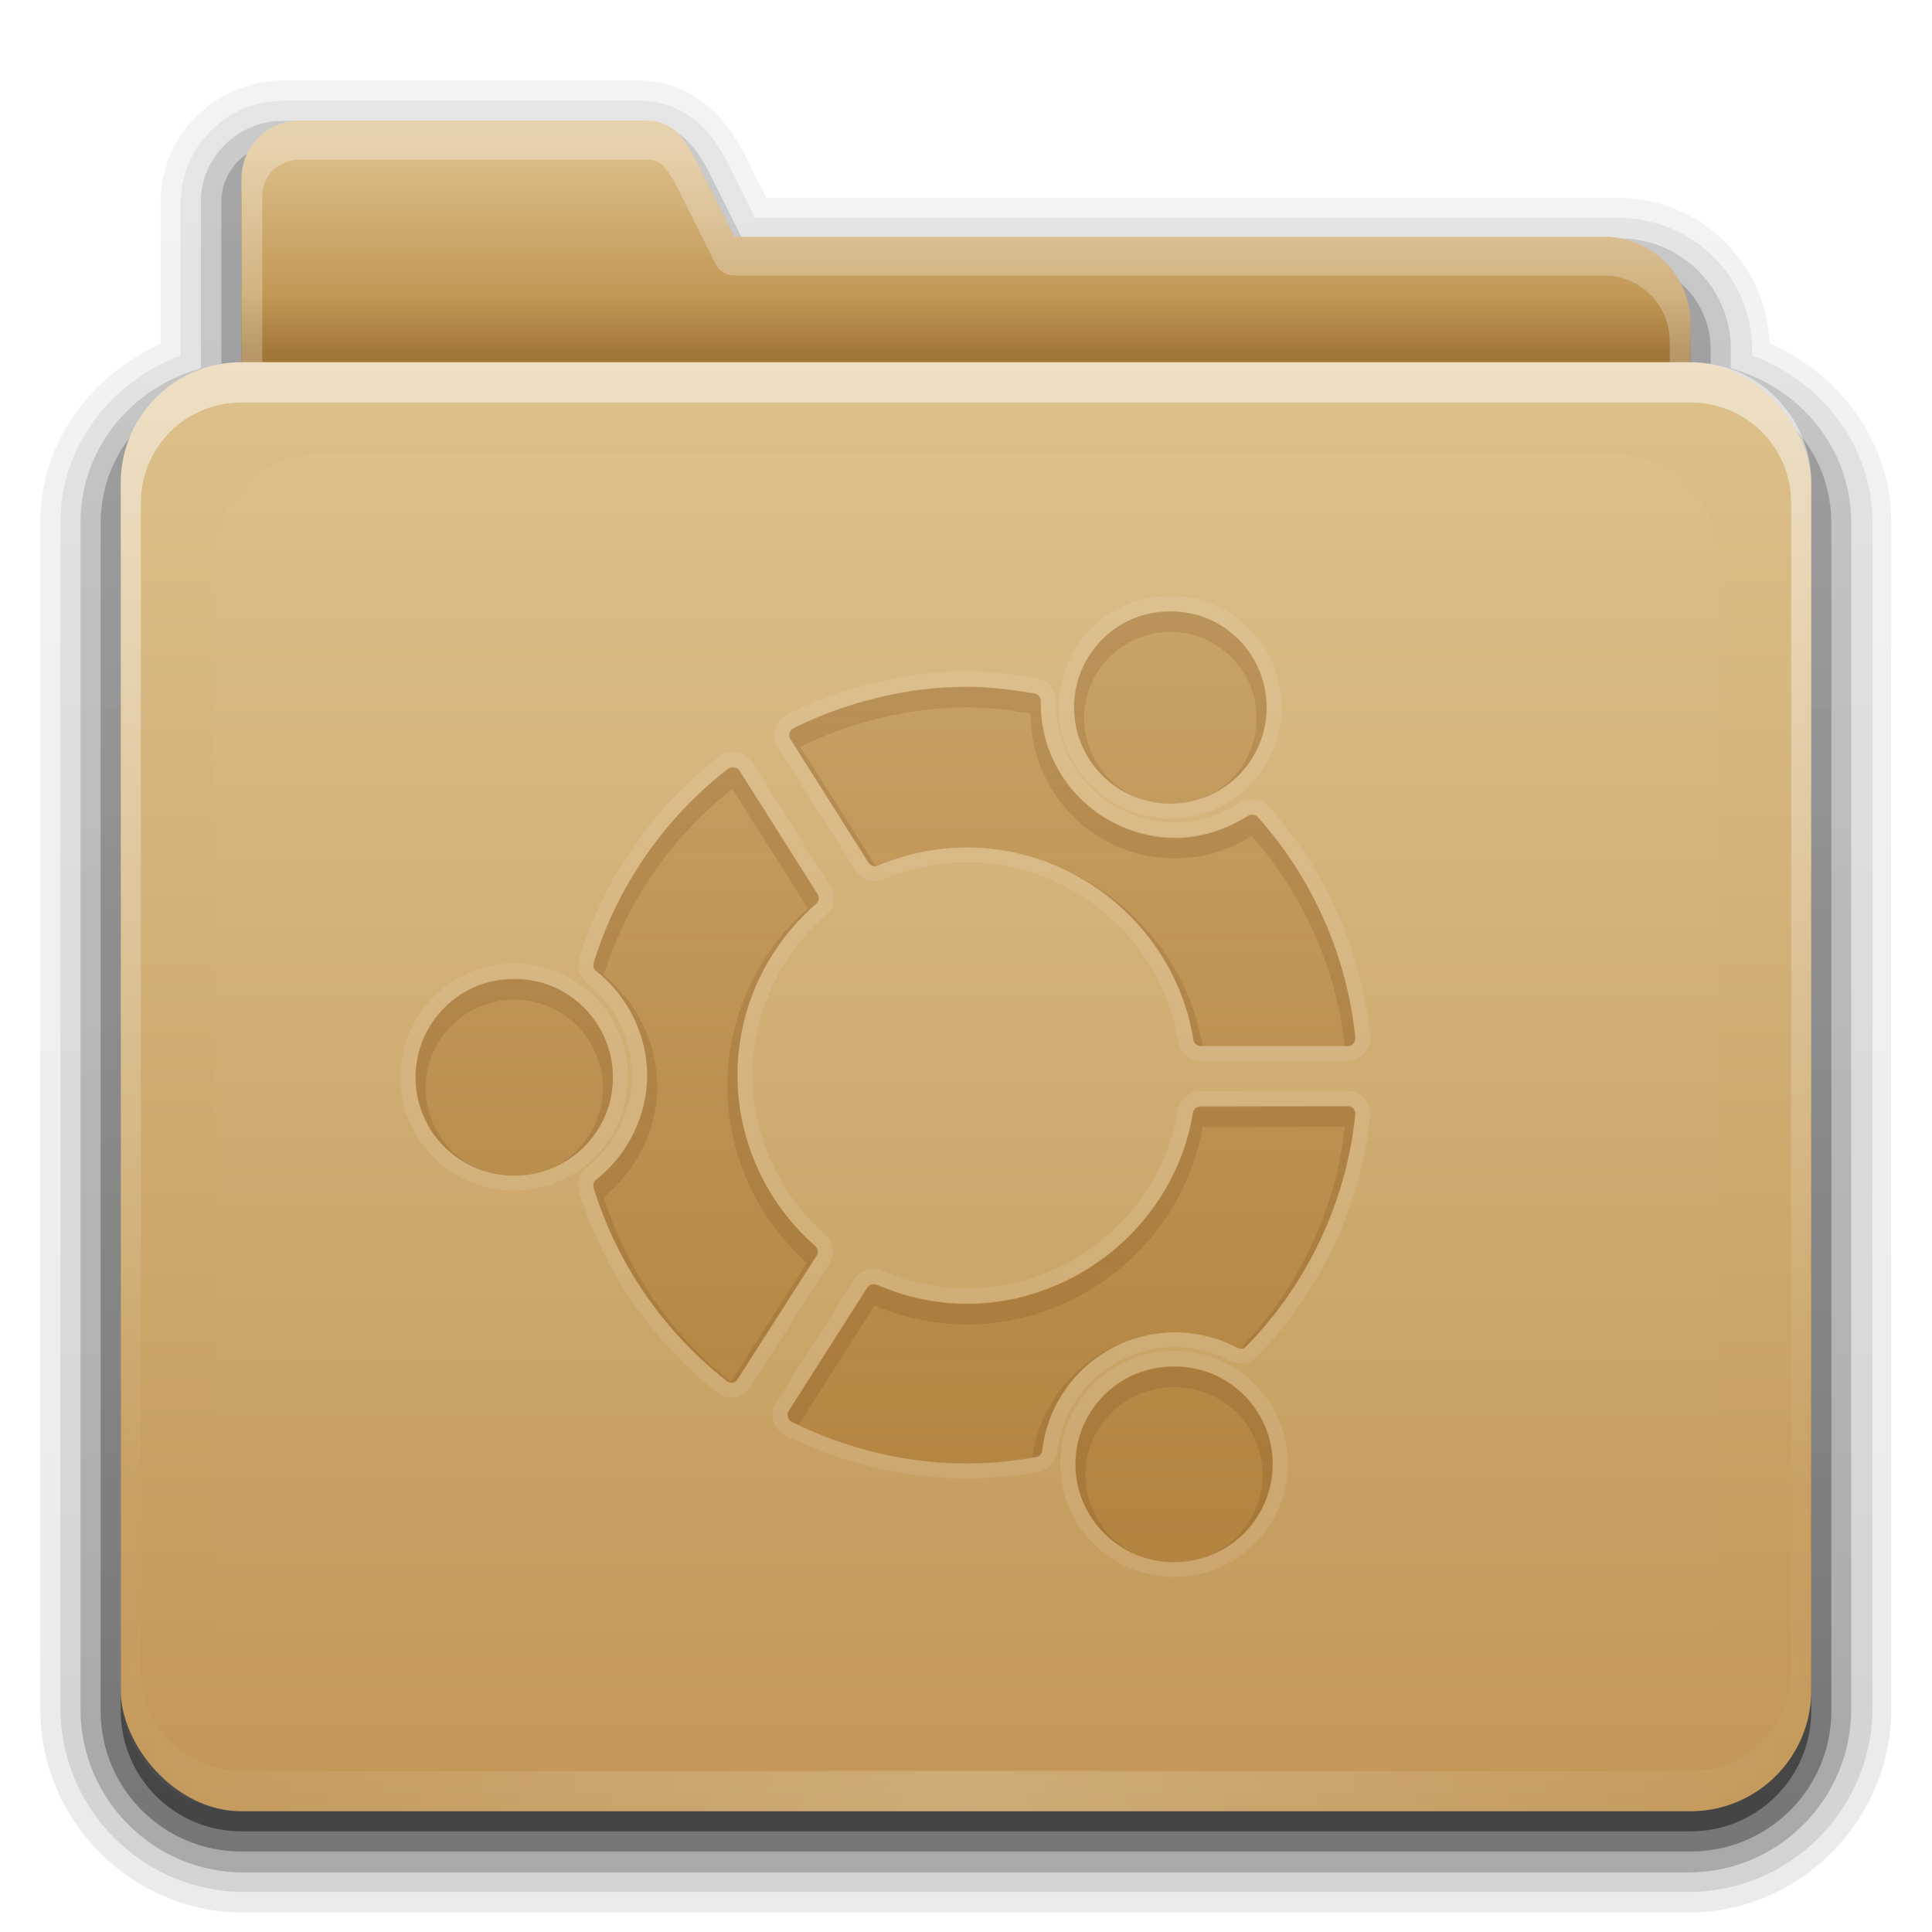 <?xml version="1.0" encoding="UTF-8" standalone="no"?>
<!-- Created with Inkscape (http://www.inkscape.org/) -->

<svg
   xmlns:dc="http://purl.org/dc/elements/1.1/"
   xmlns:cc="http://creativecommons.org/ns#"
   xmlns:rdf="http://www.w3.org/1999/02/22-rdf-syntax-ns#"
   xmlns:svg="http://www.w3.org/2000/svg"
   xmlns="http://www.w3.org/2000/svg"
   xmlns:xlink="http://www.w3.org/1999/xlink"
   xmlns:inkscape="http://www.inkscape.org/namespaces/inkscape"
   version="1.2"
   width="96"
   height="96"
   id="svg2408">
  <defs
     id="defs2410">
    <linearGradient
       id="linearGradient3874">
      <stop
         id="stop3876"
         style="stop-color:#ffffff;stop-opacity:1"
         offset="0" />
      <stop
         id="stop3878"
         style="stop-color:#ffffff;stop-opacity:0"
         offset="1" />
    </linearGradient>
    <linearGradient
       x1="11.794"
       y1="3.213"
       x2="11.794"
       y2="20.137"
       id="linearGradient3317"
       gradientUnits="userSpaceOnUse"
       gradientTransform="scale(1.06,0.944)">
      <stop
         id="stop3319"
         style="stop-color:#c6953a;stop-opacity:1"
         offset="0" />
      <stop
         id="stop3321"
         style="stop-color:#ab7a1f;stop-opacity:1"
         offset="1" />
    </linearGradient>
    <linearGradient
       x1="48.036"
       y1="25.911"
       x2="48.036"
       y2="85.821"
       id="linearGradient3361"
       xlink:href="#linearGradient3317"
       gradientUnits="userSpaceOnUse" />
    <linearGradient
       id="linearGradient3348">
      <stop
         id="stop3350"
         style="stop-color:#ddbf8b;stop-opacity:1"
         offset="0" />
      <stop
         id="stop3356"
         style="stop-color:#c29856;stop-opacity:1"
         offset="0.717" />
      <stop
         id="stop3352"
         style="stop-color:#a2773a;stop-opacity:1"
         offset="1" />
    </linearGradient>
    <linearGradient
       id="linearGradient3187">
      <stop
         id="stop3189"
         style="stop-color:#c29656;stop-opacity:1"
         offset="0" />
      <stop
         id="stop3191"
         style="stop-color:#ddc08b;stop-opacity:1"
         offset="1" />
    </linearGradient>
    <linearGradient
       x1="45.448"
       y1="80.472"
       x2="45.448"
       y2="7.017"
       id="ButtonShadow"
       gradientUnits="userSpaceOnUse"
       gradientTransform="matrix(1.006,0,0,0.994,0,12)">
      <stop
         id="stop3750"
         style="stop-color:#000000;stop-opacity:1"
         offset="0" />
      <stop
         id="stop3752"
         style="stop-color:#000000;stop-opacity:0.588"
         offset="1" />
    </linearGradient>
    <linearGradient
       id="linearGradient3737">
      <stop
         id="stop3739"
         style="stop-color:#ffffff;stop-opacity:1"
         offset="0" />
      <stop
         id="stop3741"
         style="stop-color:#ffffff;stop-opacity:0"
         offset="1" />
    </linearGradient>
    <linearGradient
       x1="48"
       y1="78"
       x2="48"
       y2="5.988"
       id="linearGradient3706"
       xlink:href="#linearGradient3187"
       gradientUnits="userSpaceOnUse"
       gradientTransform="translate(0,12)" />
    <filter
       color-interpolation-filters="sRGB"
       id="filter3174">
      <feGaussianBlur
         id="feGaussianBlur3176"
         stdDeviation="1.71" />
    </filter>
    <linearGradient
       x1="36.357"
       y1="18"
       x2="36.357"
       y2="73.995"
       id="linearGradient3188"
       xlink:href="#linearGradient3737"
       gradientUnits="userSpaceOnUse" />
    <linearGradient
       x1="23.607"
       y1="6"
       x2="23.607"
       y2="58.466"
       id="linearGradient4010"
       xlink:href="#linearGradient3737"
       gradientUnits="userSpaceOnUse" />
    <linearGradient
       x1="34.86"
       y1="17.736"
       x2="34.86"
       y2="32.013"
       id="linearGradient4023"
       xlink:href="#linearGradient3348"
       gradientUnits="userSpaceOnUse"
       gradientTransform="matrix(0.72,0,0,0.72,1.92,-5.52)" />
    <linearGradient
       id="linearGradient3737-5">
      <stop
         id="stop3739-0"
         style="stop-color:#ffffff;stop-opacity:1"
         offset="0" />
      <stop
         id="stop3741-4"
         style="stop-color:#ffffff;stop-opacity:0"
         offset="1" />
    </linearGradient>
    <radialGradient
       cx="48"
       cy="90.172"
       r="42"
       fx="48"
       fy="90.172"
       id="radialGradient2874"
       xlink:href="#linearGradient3737-5"
       gradientUnits="userSpaceOnUse"
       gradientTransform="matrix(1.157,0,0,0.996,-7.551,0.197)" />
    <linearGradient
       x1="45.448"
       y1="80.472"
       x2="45.448"
       y2="5.297"
       id="linearGradient3664"
       xlink:href="#ButtonShadow"
       gradientUnits="userSpaceOnUse"
       gradientTransform="matrix(1.006,0,0,0.994,0,12)" />
    <linearGradient
       x1="26.5"
       y1="90.313"
       x2="26.5"
       y2="6.917"
       id="linearGradient3671"
       xlink:href="#ButtonShadow"
       gradientUnits="userSpaceOnUse" />
    <linearGradient
       x1="26.5"
       y1="90.313"
       x2="26.5"
       y2="6.917"
       id="linearGradient3692"
       xlink:href="#ButtonShadow"
       gradientUnits="userSpaceOnUse"
       gradientTransform="matrix(1.028,0,0,1.013,-1.333,0.031)" />
    <linearGradient
       x1="26.5"
       y1="90.313"
       x2="26.5"
       y2="6.917"
       id="linearGradient3701"
       xlink:href="#ButtonShadow"
       gradientUnits="userSpaceOnUse"
       gradientTransform="matrix(1.028,0,0,1.013,-1.333,0.031)" />
    <linearGradient
       x1="26.5"
       y1="90.313"
       x2="26.5"
       y2="6.917"
       id="linearGradient3709"
       xlink:href="#ButtonShadow"
       gradientUnits="userSpaceOnUse"
       gradientTransform="matrix(1.028,0,0,1.013,-1.333,0.031)" />
    <linearGradient
       x1="26.5"
       y1="90.313"
       x2="26.5"
       y2="6.917"
       id="linearGradient3717"
       xlink:href="#ButtonShadow"
       gradientUnits="userSpaceOnUse"
       gradientTransform="matrix(1.028,0,0,1.013,-1.333,0.031)" />
    <clipPath
       id="clipPath3860">
      <rect
         width="84"
         height="72"
         rx="6"
         ry="6"
         x="6"
         y="18"
         id="rect3862"
         style="fill:#ff00ff;fill-opacity:1;fill-rule:nonzero;stroke:none" />
    </clipPath>
    <filter
       x="-0.166"
       y="-0.197"
       width="1.331"
       height="1.394"
       color-interpolation-filters="sRGB"
       id="filter3870">
      <feGaussianBlur
         id="feGaussianBlur3872"
         stdDeviation="5.17" />
    </filter>
    <linearGradient
       x1="48.022"
       y1="22.933"
       x2="48.022"
       y2="88.348"
       id="linearGradient3880"
       xlink:href="#linearGradient3874"
       gradientUnits="userSpaceOnUse" />
    <linearGradient
       x1="45.765"
       y1="75.815"
       x2="45.765"
       y2="32.185"
       id="linearGradient3810"
       xlink:href="#linearGradient3690"
       gradientUnits="userSpaceOnUse"
       gradientTransform="matrix(1.074,0,0,1.074,-3.263,-4.105)" />
    <linearGradient
       id="linearGradient3690">
      <stop
         id="stop3692"
         style="stop-color:#aa7932;stop-opacity:0.784"
         offset="0" />
      <stop
         id="stop3694"
         style="stop-color:#aa7932;stop-opacity:0.392"
         offset="1" />
    </linearGradient>
    <clipPath
       id="clipPath3818">
      <path
         d="m 57.184,32 c -2.461,0 -4.455,1.995 -4.455,4.455 0,2.459 1.993,4.455 4.455,4.455 2.461,0 4.455,-1.995 4.455,-4.455 C 61.638,33.995 59.645,32 57.184,32 z m -9.407,3.489 c -2.747,3.56e-4 -5.532,0.694 -8.037,1.931 -0.089,0.044 -0.145,0.123 -0.171,0.218 -0.027,0.095 -0.022,0.196 0.031,0.28 l 3.613,5.716 c 0.092,0.145 0.278,0.207 0.436,0.14 1.337,-0.565 2.725,-0.841 4.127,-0.841 5.158,0 9.658,3.822 10.467,8.893 0.027,0.17 0.171,0.296 0.343,0.296 l 6.791,0 c 0.099,0 0.198,-0.036 0.265,-0.109 0.067,-0.073 0.103,-0.166 0.093,-0.265 -0.366,-3.763 -1.975,-7.406 -4.517,-10.233 -0.115,-0.128 -0.307,-0.14 -0.452,-0.047 -1.025,0.662 -2.188,1.012 -3.364,1.012 -3.432,0 -6.214,-2.788 -6.215,-6.199 3.56e-4,-0.002 0,-0.119 0,-0.125 0,-0.17 -0.127,-0.329 -0.296,-0.358 C 49.818,35.614 48.777,35.489 47.776,35.489 z m -10.903,3.738 c -0.047,0.012 -0.102,0.032 -0.14,0.062 -2.946,2.269 -5.155,5.459 -6.23,8.987 -0.042,0.138 -0.005,0.284 0.109,0.374 1.48,1.172 2.367,2.977 2.367,4.828 0,1.851 -0.887,3.656 -2.367,4.828 -0.113,0.089 -0.151,0.236 -0.109,0.374 1.067,3.498 3.259,6.677 6.168,8.94 0.078,0.061 0.167,0.095 0.265,0.078 0.097,-0.017 0.181,-0.088 0.234,-0.171 l 3.645,-5.701 c 0.093,-0.146 0.068,-0.337 -0.062,-0.452 -2.283,-2.009 -3.598,-4.889 -3.598,-7.897 0,-3.03 1.322,-5.918 3.629,-7.928 0.13,-0.114 0.17,-0.305 0.078,-0.452 l -3.613,-5.716 c -0.053,-0.083 -0.136,-0.139 -0.234,-0.156 -0.049,-0.009 -0.093,-0.012 -0.14,0 z m -10.046,9.781 c -2.519,0 -4.564,2.046 -4.564,4.564 0,2.517 2.044,4.548 4.564,4.548 2.519,0 4.564,-2.031 4.564,-4.548 0,-2.517 -2.044,-4.564 -4.564,-4.564 z m 38.549,5.887 -6.791,0.016 c -0.171,3.57e-4 -0.331,0.127 -0.358,0.296 -0.82,5.034 -5.307,8.831 -10.451,8.831 -1.419,0 -2.822,-0.293 -4.174,-0.872 -0.158,-0.067 -0.343,-0.02 -0.436,0.125 l -3.645,5.716 c -0.053,0.084 -0.058,0.185 -0.031,0.28 0.026,0.095 0.083,0.174 0.171,0.218 2.524,1.264 5.336,1.931 8.115,1.931 1.031,0 2.107,-0.103 3.193,-0.296 0.152,-0.027 0.262,-0.142 0.28,-0.296 0.362,-3.126 3.006,-5.482 6.152,-5.482 0.975,0 1.979,0.246 2.881,0.716 0.137,0.072 0.296,0.048 0.405,-0.062 2.845,-2.901 4.643,-6.726 5.046,-10.747 0.01,-0.099 -0.026,-0.191 -0.093,-0.265 -0.067,-0.074 -0.166,-0.109 -0.265,-0.109 z m -8.021,12.04 c -2.519,0 -4.564,2.028 -4.564,4.532 0,2.504 2.044,4.532 4.564,4.532 2.519,0 4.564,-2.028 4.564,-4.532 0,-2.504 -2.044,-4.532 -4.564,-4.532 z"
         inkscape:connector-curvature="0"
         id="path3820"
         style="opacity:0.8;fill:#ff2a2a;fill-opacity:1;overflow:visible" />
    </clipPath>
    <filter
       color-interpolation-filters="sRGB"
       id="filter3822">
      <feGaussianBlur
         id="feGaussianBlur3824"
         stdDeviation="0.437" />
    </filter>
    <clipPath
       id="clipPath3835">
      <path
         d="m 12.031,80.688 c -0.554,0 -1,0.446 -1,1 l 0,63.531 c 0,0.554 0.446,1 1,1 l 67.094,0 c 0.554,0 1,-0.446 1,-1 l 0,-63.531 c 0,-0.554 -0.446,-1 -1,-1 l -67.094,0 z M 57.188,92 c 2.461,0 4.438,2.009 4.438,4.469 0,2.459 -1.976,4.438 -4.438,4.438 -2.461,0 -4.469,-1.978 -4.469,-4.438 C 52.719,94.009 54.726,92 57.188,92 z m -9.406,3.5 c 1,0 2.052,0.127 3.125,0.312 0.169,0.029 0.281,0.174 0.281,0.344 0,0.006 3.56e-4,0.123 0,0.125 3.56e-4,3.411 2.787,6.188 6.219,6.188 1.176,0 2.35,-0.338 3.375,-1 0.145,-0.094 0.323,-0.066 0.438,0.062 2.542,2.827 4.165,6.456 4.531,10.219 0.009,0.099 -0.027,0.177 -0.094,0.25 -0.067,0.073 -0.182,0.125 -0.281,0.125 l -6.781,0 c -0.172,0 -0.317,-0.142 -0.344,-0.312 -0.809,-5.071 -5.311,-8.875 -10.469,-8.875 -1.402,0 -2.788,0.278 -4.125,0.844 -0.159,0.067 -0.346,-0.011 -0.438,-0.156 l -3.625,-5.719 C 39.541,97.822 39.535,97.72 39.562,97.625 39.589,97.53 39.661,97.45 39.75,97.406 42.255,96.169 45.034,95.5 47.781,95.5 z M 36.875,99.219 c 0.047,-0.012 0.076,-0.009 0.125,0 0.097,0.017 0.197,0.073 0.25,0.156 l 3.625,5.719 c 0.092,0.146 0.036,0.355 -0.094,0.469 -2.307,2.01 -3.625,4.877 -3.625,7.906 0,3.007 1.31,5.897 3.594,7.906 0.13,0.114 0.155,0.292 0.062,0.438 l -3.656,5.719 c -0.053,0.083 -0.121,0.139 -0.219,0.156 -0.098,0.017 -0.203,-0.002 -0.281,-0.062 -2.909,-2.264 -5.089,-5.439 -6.156,-8.938 -0.042,-0.138 0.012,-0.286 0.125,-0.375 1.481,-1.172 2.344,-2.993 2.344,-4.844 0,-1.851 -0.863,-3.64 -2.344,-4.812 -0.114,-0.09 -0.167,-0.237 -0.125,-0.375 1.076,-3.528 3.273,-6.731 6.219,-9 0.039,-0.03 0.109,-0.051 0.156,-0.062 z M 26.812,109 c 2.519,0 4.594,2.045 4.594,4.562 0,2.517 -2.075,4.562 -4.594,4.562 -2.519,0 -4.562,-2.045 -4.562,-4.562 0,-2.517 2.043,-4.562 4.562,-4.562 z m 31.781,5.906 6.781,0 c 0.099,-3.5e-4 0.214,0.02 0.281,0.094 0.067,0.074 0.104,0.183 0.094,0.281 -0.403,4.021 -2.218,7.849 -5.062,10.75 -0.109,0.111 -0.269,0.134 -0.406,0.062 -0.902,-0.47 -1.9,-0.719 -2.875,-0.719 -3.146,0 -5.794,2.343 -6.156,5.469 -0.018,0.154 -0.129,0.255 -0.281,0.281 -1.086,0.193 -2.157,0.312 -3.188,0.312 -2.779,0 -5.601,-0.674 -8.125,-1.938 -0.089,-0.044 -0.13,-0.123 -0.156,-0.219 -0.026,-0.096 -0.022,-0.198 0.031,-0.281 l 3.625,-5.719 c 0.093,-0.144 0.279,-0.192 0.438,-0.125 1.352,0.579 2.769,0.875 4.188,0.875 5.144,0 9.618,-3.779 10.438,-8.812 0.027,-0.169 0.204,-0.312 0.375,-0.312 z m -1.25,12.031 c 2.519,0 4.562,2.027 4.562,4.531 0,2.504 -2.043,4.531 -4.562,4.531 -2.519,0 -4.562,-2.027 -4.562,-4.531 0,-2.504 2.043,-4.531 4.562,-4.531 z"
         inkscape:connector-curvature="0"
         id="path3837"
         style="opacity:0.9;fill:#ff2a2a;fill-opacity:1;stroke:none" />
    </clipPath>
    <filter
       color-interpolation-filters="sRGB"
       id="filter3839">
      <feGaussianBlur
         id="feGaussianBlur3841"
         stdDeviation="0.656" />
    </filter>
  </defs>
  <g
     id="layer2"
     style="display:none">
    <path
       d="M 14.969,8.803 C 13.329,8.803 12,10.085 12,11.678 L 12,19 c -3.324,0 -7,2.676 -7,6 l 0,61 c 0,3.324 2.676,6 6,6 l 74,0 c 3.324,0 6,-2.676 6,-6 l 0,-61 c 0,-3.324 -3.747,-6 -7.071,-6 l 0,-0.135 c 0,-2.389 -1.978,-4.312 -4.438,-4.312 l -43.335,0 -1.469,-2.875 C 33.954,10.253 33.359,8.803 31.719,8.803 l -16.75,0 z"
       inkscape:connector-curvature="0"
       id="rect3745"
       style="opacity:0.9;fill:url(#linearGradient3664);fill-opacity:1;fill-rule:nonzero;stroke:none;filter:url(#filter3174)" />
  </g>
  <g
     id="layer4"
     style="display:inline">
    <path
       d="M 13.969,4 C 10.668,4 7.875,6.693 7.875,10.031 l 0,7.062 c -3.436,1.561 -6,4.841 -6,8.906 l 0,59 c 0,5.561 4.564,10.125 10.125,10.125 l 72,0 c 5.561,0 10.125,-4.564 10.125,-10.125 l 0,-59 c 0,-4.091 -2.594,-7.389 -6.062,-8.938 -0.16,-3.993 -3.474,-7.219 -7.5,-7.219 l -42.5,0 L 37.438,8.625 C 37.135,8.029 36.735,7.04 35.938,6.062 35.034,4.956 33.554,4 31.719,4 l -17.75,0 z"
       transform="matrix(0.997,0,0,0.999,0.13,0.005)"
       id="path3715"
       style="opacity:0.08;fill:url(#linearGradient3717);fill-opacity:1;fill-rule:nonzero;stroke:none;display:inline" />
    <path
       d="m 13.969,4.969 c -2.783,0 -5.125,2.257 -5.125,5.062 l 0,7.312 0,0.312 c -3.437,1.29 -6,4.44 -6,8.344 l 0,59 c 0,5.04 4.116,9.156 9.156,9.156 l 72,0 c 5.04,0 9.156,-4.116 9.156,-9.156 l 0,-59 c 0,-3.904 -2.563,-7.053 -6,-8.344 l 0,-0.312 c 0,-3.603 -2.985,-6.531 -6.594,-6.531 l -43.094,0 -0.875,-1.75 C 36.264,8.412 35.884,7.51 35.188,6.656 34.437,5.737 33.229,4.969 31.719,4.969 l -17.75,0 z"
       transform="matrix(0.997,0,0,0.998,0.166,0.042)"
       id="path3707"
       style="opacity:0.1;fill:url(#linearGradient3709);fill-opacity:1;fill-rule:nonzero;stroke:none;display:inline" />
    <path
       d="M 13.969,6 C 11.737,6 9.875,7.797 9.875,10.031 l 0,7.312 0,0.969 c -3.428,0.951 -6,3.959 -6,7.688 l 0,59 c 0,4.484 3.641,8.125 8.125,8.125 l 72,0 c 4.484,0 8.125,-3.641 8.125,-8.125 l 0,-59 c 0,-3.728 -2.572,-6.737 -6,-7.688 l 0,-0.969 c 0,-3.038 -2.506,-5.5 -5.562,-5.5 l -43.719,0 -1.156,-2.312 C 35.334,8.836 34.988,8.026 34.406,7.312 33.824,6.599 32.874,6 31.719,6 l -17.75,0 z"
       transform="matrix(0.997,0,0,0.999,0.136,0.009)"
       id="path3698"
       style="opacity:0.2;fill:url(#linearGradient3701);fill-opacity:1;fill-rule:nonzero;stroke:none;display:inline" />
    <path
       d="M 13.969,7.125 C 12.329,7.125 11,8.415 11,10.031 l 0,7.312 0,1.75 C 7.603,19.579 5,22.464 5,26 l 0,59 c 0,3.878 3.122,7 7,7 l 72,0 c 3.878,0 7,-3.122 7,-7 l 0,-59 c 0,-3.536 -2.603,-6.421 -6,-6.906 l 0,-1.75 c 0,-2.424 -1.978,-4.375 -4.438,-4.375 l -44.406,0 -1.469,-2.938 C 33.954,8.586 33.359,7.125 31.719,7.125 l -17.75,0 z"
       inkscape:connector-curvature="0"
       id="path3679"
       style="opacity:0.3;fill:url(#linearGradient3692);fill-opacity:1;fill-rule:nonzero;stroke:none;display:inline" />
    <path
       d="M 14.875,7 C 13.279,7 12,8.279 12,9.875 L 12,17.094 12,19 c -3.324,0 -6,2.676 -6,6 l 0,60 c 0,3.324 2.676,6 6,6 l 72,0 c 3.324,0 6,-2.676 6,-6 l 0,-60 c 0,-3.324 -2.676,-6 -6,-6 l 0,-1.906 C 84,14.7 82.081,12.75 79.688,12.75 l -43.219,0 -1.438,-2.875 C 34.318,8.448 33.752,7 32.156,7 L 14.875,7 z"
       inkscape:connector-curvature="0"
       id="path2885"
       style="opacity:0.45;fill:url(#linearGradient3671);fill-opacity:1;fill-rule:nonzero;stroke:none;display:inline" />
  </g>
  <g
     id="layer3"
     style="display:inline">
    <path
       d="M 14.88,6 C 13.284,6 12,7.284 12,8.88 l 0,7.2 0,50.4 0,4.32 c 0,2.393 1.927,4.32 4.32,4.32 l 63.36,0 c 2.393,0 4.32,-1.927 4.32,-4.32 l 0,-54.72 c 0,-2.393 -1.927,-4.32 -4.32,-4.32 l -43.2,0 -1.44,-2.88 C 34.326,7.453 33.756,6 32.16,6 L 14.88,6 z"
       inkscape:connector-curvature="0"
       id="rect3325"
       style="fill:url(#linearGradient4023);fill-opacity:1;fill-rule:nonzero;stroke:none;display:inline" />
    <path
       d="M 14.875,6 C 13.279,6 12,7.279 12,8.875 l 0,7.219 0,50.375 0,4.344 c 0,2.393 1.919,4.312 4.312,4.312 l 63.375,0 C 82.081,75.125 84,73.206 84,70.812 L 84,16.094 C 84,13.7 82.081,11.75 79.688,11.75 l -43.219,0 -1.438,-2.875 C 34.318,7.448 33.752,6 32.156,6 L 14.875,6 z m 0,1.938 17.281,0 c 0.487,0 0.66,0.113 0.969,0.5 0.308,0.387 0.63,1.072 1,1.812 l 1.438,2.875 c 0.173,0.342 0.523,0.559 0.906,0.562 l 43.219,0 c 1.835,0 3.281,1.468 3.281,3.312 l 0,54.719 c 0,1.844 -1.437,3.281 -3.281,3.281 l -63.375,0 c -1.844,0 -3.281,-1.437 -3.281,-3.281 l 0,-4.344 0,-50.375 0,-7.219 c 0,-1.047 0.797,-1.844 1.844,-1.844 z"
       inkscape:connector-curvature="0"
       id="path3997"
       style="opacity:0.3;fill:url(#linearGradient4010);fill-opacity:1;fill-rule:nonzero;stroke:none;display:inline" />
    <rect
       width="75"
       height="62.679"
       rx="6"
       ry="6"
       x="10.536"
       y="23.143"
       id="rect3352"
       style="fill:url(#linearGradient3361);fill-opacity:1;fill-rule:nonzero;stroke:none;display:inline" />
  </g>
  <g
     id="layer1">
    <rect
       width="84"
       height="72"
       rx="6"
       ry="6"
       x="6"
       y="18"
       id="rect2419"
       style="fill:url(#linearGradient3706);fill-opacity:1;fill-rule:nonzero;stroke:none" />
    <path
       d="m 12,18 c -3.324,0 -6,2.676 -6,6 l 0,2 0,56 0,2 c 0,0.335 0.041,0.651 0.094,0.969 0.049,0.296 0.097,0.597 0.188,0.875 0.01,0.03 0.021,0.064 0.031,0.094 0.099,0.288 0.235,0.547 0.375,0.812 0.145,0.274 0.316,0.536 0.5,0.781 0.184,0.246 0.374,0.473 0.594,0.688 0.44,0.428 0.943,0.815 1.5,1.094 0.279,0.14 0.573,0.247 0.875,0.344 -0.256,-0.1 -0.487,-0.236 -0.719,-0.375 -0.007,-0.004 -0.024,0.004 -0.031,0 -0.032,-0.019 -0.062,-0.043 -0.094,-0.062 -0.12,-0.077 -0.231,-0.164 -0.344,-0.25 -0.106,-0.081 -0.213,-0.161 -0.312,-0.25 C 8.478,88.557 8.309,88.373 8.156,88.188 8.049,88.057 7.938,87.922 7.844,87.781 7.819,87.743 7.805,87.695 7.781,87.656 7.716,87.553 7.651,87.452 7.594,87.344 7.493,87.149 7.388,86.928 7.312,86.719 7.305,86.697 7.289,86.678 7.281,86.656 7.249,86.564 7.245,86.469 7.219,86.375 7.188,86.268 7.148,86.172 7.125,86.062 7.052,85.721 7,85.364 7,85 L 7,83 7,27 7,25 c 0,-2.782 2.218,-5 5,-5 l 2,0 68,0 2,0 c 2.782,0 5,2.218 5,5 l 0,2 0,56 0,2 c 0,0.364 -0.052,0.721 -0.125,1.062 -0.044,0.207 -0.088,0.398 -0.156,0.594 -0.008,0.022 -0.023,0.041 -0.031,0.062 -0.063,0.174 -0.138,0.367 -0.219,0.531 -0.042,0.083 -0.079,0.17 -0.125,0.25 -0.055,0.097 -0.127,0.188 -0.188,0.281 -0.094,0.141 -0.205,0.276 -0.312,0.406 -0.143,0.174 -0.303,0.347 -0.469,0.5 -0.011,0.01 -0.02,0.021 -0.031,0.031 -0.138,0.126 -0.285,0.234 -0.438,0.344 -0.103,0.073 -0.204,0.153 -0.312,0.219 -0.007,0.004 -0.024,-0.004 -0.031,0 -0.232,0.139 -0.463,0.275 -0.719,0.375 0.302,-0.097 0.596,-0.204 0.875,-0.344 0.557,-0.279 1.06,-0.666 1.5,-1.094 0.22,-0.214 0.409,-0.442 0.594,-0.688 0.184,-0.246 0.355,-0.508 0.5,-0.781 0.14,-0.265 0.276,-0.525 0.375,-0.812 0.01,-0.031 0.021,-0.063 0.031,-0.094 0.09,-0.278 0.139,-0.579 0.188,-0.875 C 89.959,84.651 90,84.335 90,84 l 0,-2 0,-56 0,-2 c 0,-3.324 -2.676,-6 -6,-6 l -72,0 z"
       inkscape:connector-curvature="0"
       id="rect3728"
       style="opacity:0.5;fill:url(#linearGradient3188);fill-opacity:1;fill-rule:nonzero;stroke:none" />
    <path
       d="M 12,90 C 8.676,90 6,87.324 6,84 L 6,82 6,26 6,24 c 0,-0.335 0.041,-0.651 0.094,-0.969 0.049,-0.296 0.097,-0.597 0.188,-0.875 0.01,-0.03 0.021,-0.064 0.031,-0.094 0.099,-0.288 0.235,-0.547 0.375,-0.812 0.145,-0.274 0.316,-0.536 0.5,-0.781 0.184,-0.246 0.374,-0.473 0.594,-0.688 0.44,-0.428 0.943,-0.815 1.5,-1.094 0.279,-0.14 0.573,-0.247 0.875,-0.344 -0.256,0.1 -0.487,0.236 -0.719,0.375 -0.007,0.004 -0.024,-0.004 -0.031,0 -0.032,0.019 -0.062,0.043 -0.094,0.062 -0.12,0.077 -0.231,0.164 -0.344,0.25 -0.106,0.081 -0.213,0.161 -0.312,0.25 -0.178,0.161 -0.347,0.345 -0.5,0.531 -0.108,0.13 -0.218,0.265 -0.312,0.406 -0.025,0.038 -0.038,0.086 -0.062,0.125 -0.065,0.103 -0.13,0.205 -0.188,0.312 -0.101,0.195 -0.206,0.416 -0.281,0.625 C 7.305,21.303 7.289,21.322 7.281,21.344 7.249,21.436 7.245,21.531 7.219,21.625 7.188,21.732 7.148,21.828 7.125,21.938 7.052,22.279 7,22.636 7,23 l 0,2 0,56 0,2 c 0,2.782 2.218,5 5,5 l 2,0 68,0 2,0 c 2.782,0 5,-2.218 5,-5 l 0,-2 0,-56 0,-2 c 0,-0.364 -0.052,-0.721 -0.125,-1.062 -0.044,-0.207 -0.088,-0.398 -0.156,-0.594 -0.008,-0.022 -0.023,-0.041 -0.031,-0.062 -0.063,-0.174 -0.138,-0.367 -0.219,-0.531 -0.042,-0.083 -0.079,-0.17 -0.125,-0.25 -0.055,-0.097 -0.127,-0.188 -0.188,-0.281 -0.094,-0.141 -0.205,-0.276 -0.312,-0.406 -0.143,-0.174 -0.303,-0.347 -0.469,-0.5 -0.011,-0.01 -0.02,-0.021 -0.031,-0.031 -0.138,-0.126 -0.285,-0.234 -0.438,-0.344 -0.103,-0.073 -0.204,-0.153 -0.312,-0.219 -0.007,-0.004 -0.024,0.004 -0.031,0 -0.232,-0.139 -0.463,-0.275 -0.719,-0.375 0.302,0.097 0.596,0.204 0.875,0.344 0.557,0.279 1.06,0.666 1.5,1.094 0.22,0.214 0.409,0.442 0.594,0.688 0.184,0.246 0.355,0.508 0.5,0.781 0.14,0.265 0.276,0.525 0.375,0.812 0.01,0.031 0.021,0.063 0.031,0.094 0.09,0.278 0.139,0.579 0.188,0.875 C 89.959,23.349 90,23.665 90,24 l 0,2 0,56 0,2 c 0,3.324 -2.676,6 -6,6 l -72,0 z"
       inkscape:connector-curvature="0"
       id="path3615"
       style="opacity:0.2;fill:url(#radialGradient2874);fill-opacity:1;fill-rule:nonzero;stroke:none" />
  </g>
  <g
     id="layer5"
     style="display:inline">
    <path
       d="m 15.969,22.531 a 5.446,5.446 0 0 0 -5.438,5.438 l 0,52.062 a 5.446,5.446 0 0 0 5.438,5.438 l 64.062,0 a 5.446,5.446 0 0 0 5.438,-5.438 l 0,-52.062 a 5.446,5.446 0 0 0 -5.438,-5.438 l -64.062,0 z"
       clip-path="url(#clipPath3860)"
       id="path3850"
       style="opacity:0.15;fill:url(#linearGradient3880);fill-opacity:1;fill-rule:nonzero;stroke:none;filter:url(#filter3870)" />
  </g>
  <g
     id="layer6">
    <rect
       width="16"
       height="16"
       rx="2"
       x="104"
       y="8"
       id="rect2942"
       style="fill:#552200;fill-opacity:1;stroke:#000000;stroke-width:0.2;stroke-miterlimit:4;stroke-dasharray:none;display:inline" />
    <flowRoot
       transform="translate(136.362,0.282)"
       id="flowRoot3716"
       xml:space="preserve"
       style="font-size:4px;font-style:normal;font-variant:normal;font-weight:normal;font-stretch:normal;text-align:start;line-height:125%;writing-mode:lr-tb;text-anchor:start;fill:#000000;fill-opacity:1;stroke:none;display:inline;font-family:Liberation Sans;-inkscape-font-specification:Liberation Sans"><flowRegion
         id="flowRegion3718"><rect
           width="28.463"
           height="15.489"
           x="-12.463"
           y="8.049"
           id="rect3720"
           style="font-size:4px" /></flowRegion><flowPara
         id="flowPara3722">Glow : 2</flowPara><flowPara
         id="flowPara3724">Opacity : 35%</flowPara><flowPara
         id="flowPara3774">Width : 1px</flowPara></flowRoot>    <rect
       width="16"
       height="16"
       rx="2"
       x="104"
       y="28"
       id="rect3726"
       style="fill:#ffffff;fill-opacity:1;stroke:#000000;stroke-width:0.2;stroke-miterlimit:4;stroke-dasharray:none;display:inline" />
    <flowRoot
       transform="translate(136.362,20.282)"
       id="flowRoot3728"
       xml:space="preserve"
       style="font-size:4px;font-style:normal;font-variant:normal;font-weight:normal;font-stretch:normal;text-align:start;line-height:125%;writing-mode:lr-tb;text-anchor:start;fill:#000000;fill-opacity:1;stroke:none;display:inline;font-family:Liberation Sans;-inkscape-font-specification:Liberation Sans"><flowRegion
         id="flowRegion3730"><rect
           width="28.463"
           height="15.489"
           x="-12.463"
           y="8.049"
           id="rect3732"
           style="font-size:4px" /></flowRegion><flowPara
         id="flowPara3734">Glow : 3</flowPara><flowPara
         id="flowPara3736">Opacity : 30%</flowPara><flowPara
         id="flowPara3776">Width : 1.5px</flowPara></flowRoot>    <path
       d="m 58.161,30.369 c -2.644,0 -4.785,2.143 -4.785,4.785 0,2.642 2.141,4.785 4.785,4.785 2.644,0 4.785,-2.143 4.785,-4.785 0,-2.642 -2.141,-4.785 -4.785,-4.785 z m -10.105,3.748 c -2.951,3.82e-4 -5.943,0.745 -8.633,2.075 -0.096,0.047 -0.155,0.132 -0.184,0.234 -0.029,0.103 -0.023,0.211 0.033,0.301 l 3.881,6.14 c 0.098,0.156 0.298,0.222 0.468,0.151 1.437,-0.607 2.927,-0.903 4.434,-0.903 5.54,0 10.374,4.106 11.243,9.553 0.029,0.183 0.183,0.318 0.368,0.318 l 7.294,0 c 0.106,0 0.213,-0.038 0.284,-0.117 0.072,-0.079 0.11,-0.178 0.1,-0.284 -0.393,-4.042 -2.121,-7.955 -4.852,-10.992 -0.123,-0.138 -0.329,-0.151 -0.485,-0.05 -1.101,0.711 -2.35,1.087 -3.614,1.087 -3.686,0 -6.675,-2.995 -6.675,-6.659 3.83e-4,-0.002 0,-0.128 0,-0.134 0,-0.183 -0.137,-0.353 -0.318,-0.385 -1.153,-0.2 -2.272,-0.335 -3.346,-0.335 z m -11.711,4.015 c -0.051,0.012 -0.109,0.035 -0.151,0.067 -3.164,2.437 -5.537,5.864 -6.692,9.653 -0.045,0.148 -0.005,0.305 0.117,0.402 1.59,1.259 2.543,3.198 2.543,5.186 0,1.988 -0.953,3.927 -2.543,5.186 -0.121,0.096 -0.162,0.253 -0.117,0.402 1.146,3.757 3.5,7.172 6.625,9.603 0.084,0.065 0.18,0.102 0.284,0.084 0.104,-0.018 0.194,-0.095 0.251,-0.184 l 3.915,-6.123 c 0.1,-0.157 0.073,-0.362 -0.067,-0.485 -2.453,-2.158 -3.865,-5.252 -3.865,-8.482 0,-3.254 1.42,-6.357 3.898,-8.516 0.14,-0.122 0.183,-0.328 0.084,-0.485 l -3.881,-6.14 c -0.057,-0.09 -0.146,-0.149 -0.251,-0.167 -0.052,-0.009 -0.1,-0.012 -0.151,0 z M 25.554,48.638 c -2.706,0 -4.902,2.198 -4.902,4.902 0,2.704 2.196,4.885 4.902,4.885 2.706,0 4.902,-2.181 4.902,-4.885 0,-2.704 -2.196,-4.902 -4.902,-4.902 z m 41.408,6.324 -7.294,0.017 c -0.184,3.83e-4 -0.355,0.136 -0.385,0.318 -0.881,5.407 -5.701,9.486 -11.226,9.486 -1.524,0 -3.031,-0.315 -4.484,-0.937 -0.17,-0.072 -0.369,-0.021 -0.468,0.134 l -3.915,6.14 c -0.057,0.09 -0.062,0.198 -0.033,0.301 0.028,0.103 0.089,0.187 0.184,0.234 2.711,1.357 5.732,2.075 8.717,2.075 1.107,0 2.263,-0.111 3.43,-0.318 0.164,-0.029 0.282,-0.153 0.301,-0.318 0.389,-3.358 3.229,-5.889 6.609,-5.889 1.048,0 2.126,0.264 3.095,0.77 0.147,0.077 0.318,0.052 0.435,-0.067 3.056,-3.116 4.987,-7.225 5.421,-11.544 0.011,-0.106 -0.028,-0.205 -0.1,-0.284 -0.072,-0.079 -0.178,-0.117 -0.284,-0.117 z M 58.345,67.894 c -2.706,0 -4.902,2.178 -4.902,4.868 0,2.69 2.196,4.868 4.902,4.868 2.706,0 4.902,-2.178 4.902,-4.868 0,-2.69 -2.196,-4.868 -4.902,-4.868 z"
       inkscape:connector-curvature="0"
       id="path3324"
       style="opacity:0.9;fill:url(#linearGradient3810);fill-opacity:1;display:inline;overflow:visible" />
    <path
       d="m 57.184,32.5 c -2.461,0 -4.455,1.995 -4.455,4.455 0,2.459 1.993,4.455 4.455,4.455 2.461,0 4.455,-1.995 4.455,-4.455 0,-2.459 -1.993,-4.455 -4.455,-4.455 z m -9.407,3.489 c -2.747,3.56e-4 -5.532,0.694 -8.037,1.931 -0.089,0.044 -0.145,0.123 -0.171,0.218 -0.027,0.095 -0.022,0.196 0.031,0.28 l 3.613,5.716 c 0.092,0.145 0.278,0.207 0.436,0.14 1.337,-0.565 2.725,-0.841 4.127,-0.841 5.158,0 9.658,3.822 10.467,8.893 0.027,0.17 0.171,0.296 0.343,0.296 l 6.791,0 c 0.099,0 0.198,-0.036 0.265,-0.109 0.067,-0.073 0.103,-0.166 0.093,-0.265 -0.366,-3.763 -1.975,-7.406 -4.517,-10.233 -0.115,-0.128 -0.307,-0.14 -0.452,-0.047 -1.025,0.662 -2.188,1.012 -3.364,1.012 -3.432,0 -6.214,-2.788 -6.215,-6.199 3.56e-4,-0.002 0,-0.119 0,-0.125 0,-0.17 -0.127,-0.329 -0.296,-0.358 C 49.818,36.114 48.777,35.989 47.776,35.989 z m -10.903,3.738 c -0.047,0.012 -0.102,0.032 -0.14,0.062 -2.946,2.269 -5.155,5.459 -6.23,8.987 -0.042,0.138 -0.005,0.284 0.109,0.374 1.48,1.172 2.367,2.977 2.367,4.828 0,1.851 -0.887,3.656 -2.367,4.828 -0.113,0.089 -0.151,0.236 -0.109,0.374 1.067,3.498 3.259,6.677 6.168,8.94 0.078,0.061 0.167,0.095 0.265,0.078 0.097,-0.017 0.181,-0.088 0.234,-0.171 l 3.645,-5.701 c 0.093,-0.146 0.068,-0.337 -0.062,-0.452 -2.283,-2.009 -3.598,-4.889 -3.598,-7.897 0,-3.03 1.322,-5.918 3.629,-7.928 0.13,-0.114 0.17,-0.305 0.078,-0.452 l -3.613,-5.716 c -0.053,-0.083 -0.136,-0.139 -0.234,-0.156 -0.049,-0.009 -0.093,-0.012 -0.14,0 z m -10.046,9.781 c -2.519,0 -4.564,2.046 -4.564,4.564 0,2.517 2.044,4.548 4.564,4.548 2.519,0 4.564,-2.031 4.564,-4.548 0,-2.517 -2.044,-4.564 -4.564,-4.564 z m 38.549,5.887 -6.791,0.016 c -0.171,3.57e-4 -0.331,0.127 -0.358,0.296 -0.82,5.034 -5.307,8.831 -10.451,8.831 -1.419,0 -2.822,-0.293 -4.174,-0.872 -0.158,-0.067 -0.343,-0.02 -0.436,0.125 l -3.645,5.716 c -0.053,0.084 -0.058,0.185 -0.031,0.28 0.026,0.095 0.083,0.174 0.171,0.218 2.524,1.264 5.336,1.931 8.115,1.931 1.031,0 2.107,-0.103 3.193,-0.296 0.152,-0.027 0.262,-0.142 0.28,-0.296 0.362,-3.126 3.006,-5.482 6.152,-5.482 0.975,0 1.979,0.246 2.881,0.716 0.137,0.072 0.296,0.048 0.405,-0.062 2.845,-2.901 4.643,-6.726 5.046,-10.747 0.01,-0.099 -0.026,-0.191 -0.093,-0.265 -0.067,-0.074 -0.166,-0.109 -0.265,-0.109 z m -8.021,12.04 c -2.519,0 -4.564,2.028 -4.564,4.532 0,2.504 2.044,4.532 4.564,4.532 2.519,0 4.564,-2.028 4.564,-4.532 0,-2.504 -2.044,-4.532 -4.564,-4.532 z"
       inkscape:connector-curvature="0"
       transform="matrix(1.074,0,0,1.074,-3.263,-4.004)"
       clip-path="url(#clipPath3818)"
       id="path3814"
       style="opacity:0.35;fill:none;stroke:#552200;stroke-width:0.931;stroke-opacity:1;display:inline;overflow:visible;filter:url(#filter3822)" />
    <path
       d="m 57.184,92 c -2.461,0 -4.455,1.995 -4.455,4.455 0,2.459 1.993,4.455 4.455,4.455 2.461,0 4.455,-1.995 4.455,-4.455 C 61.638,93.995 59.645,92 57.184,92 z m -9.407,3.489 c -2.747,3.56e-4 -5.532,0.694 -8.037,1.931 -0.089,0.044 -0.145,0.123 -0.171,0.218 -0.027,0.095 -0.022,0.196 0.031,0.28 l 3.613,5.716 c 0.092,0.145 0.278,0.207 0.436,0.14 1.337,-0.565 2.725,-0.841 4.127,-0.841 5.158,0 9.658,3.822 10.467,8.893 0.027,0.17 0.171,0.296 0.343,0.296 l 6.791,0 c 0.099,0 0.198,-0.036 0.265,-0.109 0.067,-0.073 0.103,-0.166 0.093,-0.265 -0.366,-3.763 -1.975,-7.406 -4.517,-10.233 -0.115,-0.128 -0.307,-0.14 -0.452,-0.047 -1.025,0.662 -2.188,1.012 -3.364,1.012 -3.432,0 -6.214,-2.788 -6.215,-6.199 3.56e-4,-0.002 0,-0.119 0,-0.125 0,-0.17 -0.127,-0.329 -0.296,-0.358 C 49.818,95.614 48.777,95.489 47.776,95.489 z m -10.903,3.738 c -0.047,0.012 -0.102,0.032 -0.14,0.062 -2.946,2.269 -5.155,5.459 -6.23,8.987 -0.042,0.138 -0.005,0.284 0.109,0.374 1.48,1.172 2.367,2.977 2.367,4.828 0,1.851 -0.887,3.656 -2.367,4.828 -0.113,0.089 -0.151,0.236 -0.109,0.374 1.067,3.498 3.259,6.677 6.168,8.94 0.078,0.061 0.167,0.095 0.265,0.078 0.097,-0.017 0.181,-0.088 0.234,-0.171 l 3.645,-5.701 c 0.093,-0.146 0.068,-0.337 -0.062,-0.452 -2.283,-2.009 -3.598,-4.889 -3.598,-7.897 0,-3.03 1.322,-5.918 3.629,-7.928 0.13,-0.114 0.17,-0.305 0.078,-0.452 l -3.613,-5.716 c -0.053,-0.083 -0.136,-0.139 -0.234,-0.156 -0.049,-0.009 -0.093,-0.012 -0.14,0 z m -10.046,9.781 c -2.519,0 -4.564,2.046 -4.564,4.564 0,2.517 2.044,4.548 4.564,4.548 2.519,0 4.564,-2.031 4.564,-4.548 0,-2.517 -2.044,-4.564 -4.564,-4.564 z m 38.549,5.887 -6.791,0.016 c -0.171,3.6e-4 -0.331,0.127 -0.358,0.296 -0.82,5.034 -5.307,8.831 -10.451,8.831 -1.419,0 -2.822,-0.293 -4.174,-0.872 -0.158,-0.067 -0.343,-0.02 -0.436,0.125 l -3.645,5.716 c -0.053,0.084 -0.058,0.185 -0.031,0.28 0.026,0.096 0.083,0.174 0.171,0.218 2.524,1.264 5.336,1.931 8.115,1.931 1.031,0 2.107,-0.103 3.193,-0.296 0.152,-0.027 0.262,-0.142 0.28,-0.296 0.362,-3.126 3.006,-5.482 6.152,-5.482 0.975,0 1.979,0.246 2.881,0.716 0.137,0.072 0.296,0.049 0.405,-0.062 2.845,-2.901 4.643,-6.726 5.046,-10.747 0.01,-0.099 -0.026,-0.191 -0.093,-0.265 -0.067,-0.074 -0.166,-0.109 -0.265,-0.109 z m -8.021,12.04 c -2.519,0 -4.564,2.028 -4.564,4.532 0,2.504 2.044,4.532 4.564,4.532 2.519,0 4.564,-2.028 4.564,-4.532 0,-2.504 -2.044,-4.532 -4.564,-4.532 z"
       inkscape:connector-curvature="0"
       transform="matrix(1.074,0,0,1.074,-3.263,-68.453)"
       clip-path="url(#clipPath3835)"
       id="path3826"
       style="opacity:0.3;fill:none;stroke:#ffffff;stroke-width:1.396;stroke-miterlimit:4;stroke-dasharray:none;display:inline;overflow:visible;filter:url(#filter3839)" />
  </g>
</svg>
